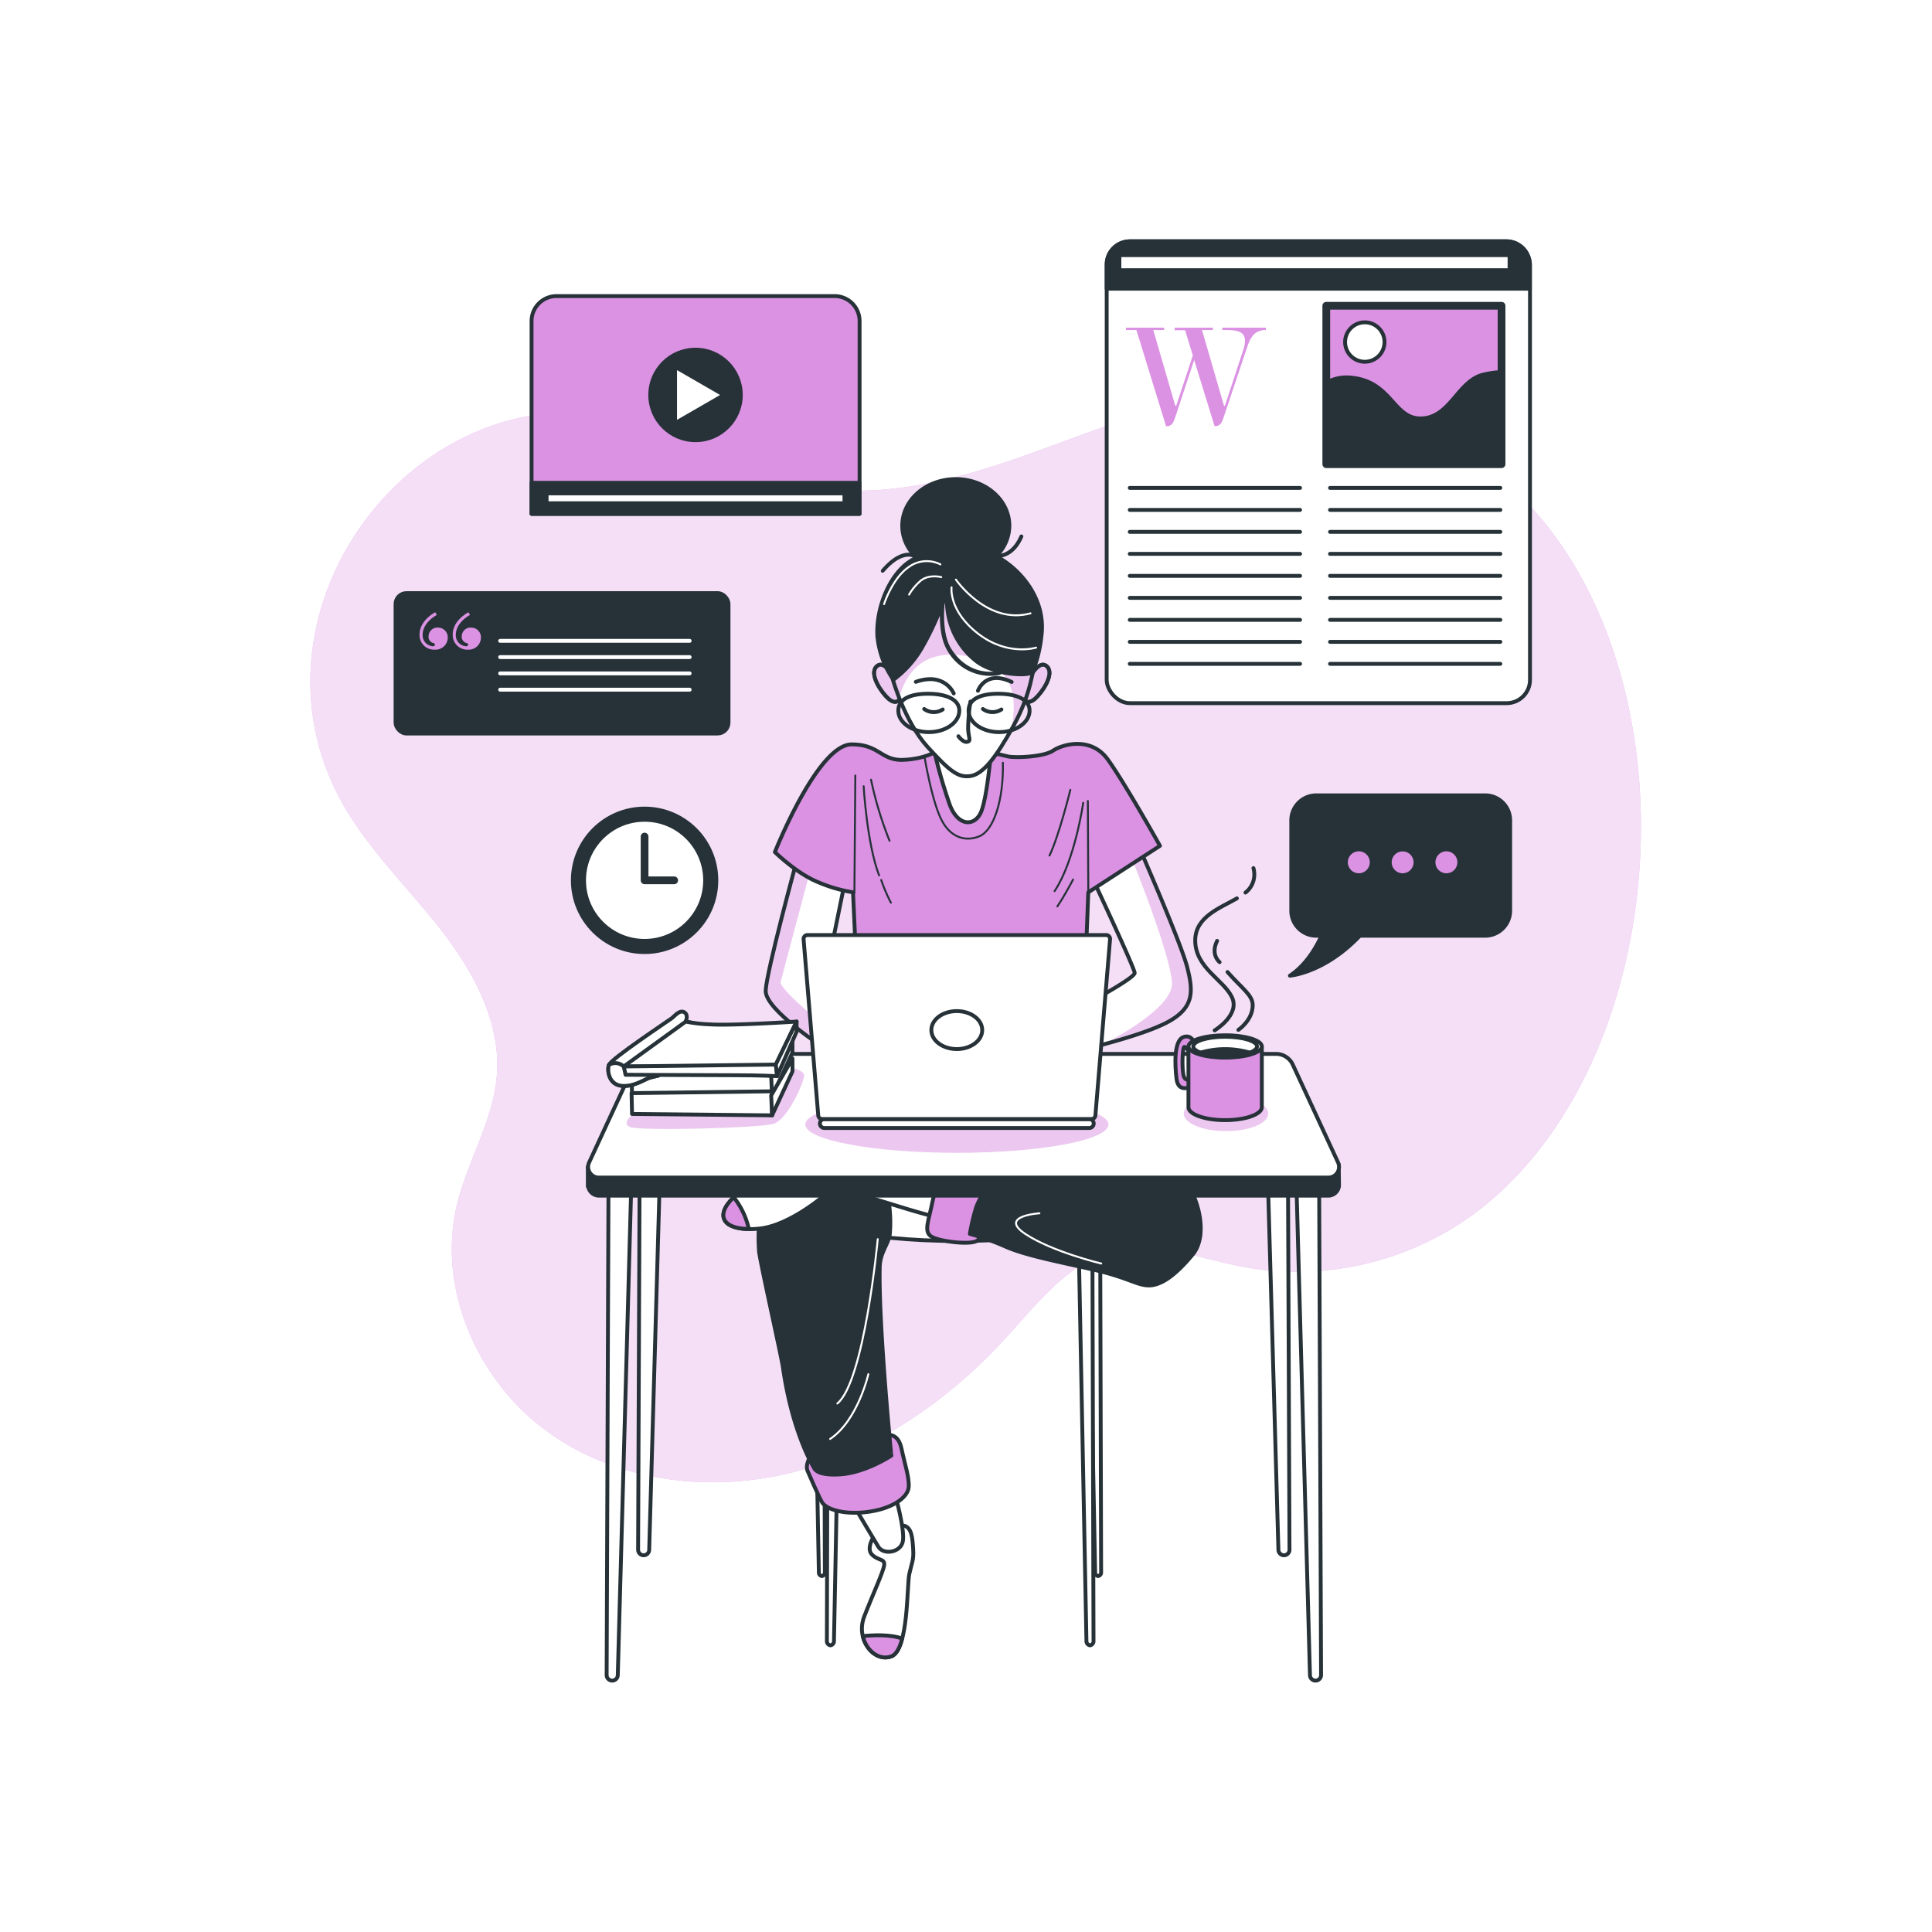 <svg class="animated" id="freepik_stories-blog-post" xmlns="http://www.w3.org/2000/svg" xmlns:xlink="http://www.w3.org/1999/xlink" viewBox="0 0 500 500" version="1.1" xmlns:svgjs="http://svgjs.com/svgjs"><style>svg#freepik_stories-blog-post:not(.animated) .animable {opacity: 0;}svg#freepik_stories-blog-post.animated #freepik--graphics-2--inject-1--inject-32 {animation: 1s 1 forwards ease-in slideDown,1.5s Infinite  linear floating;animation-delay: 0s,1s;}svg#freepik_stories-blog-post.animated #freepik--graphics-1--inject-1--inject-32 {animation: 1s 1 forwards ease-in slideLeft,1.5s Infinite  linear floating;animation-delay: 0s,1s;}            @keyframes slideDown {                0% {                    opacity: 0;                    transform: translateY(-30px);                }                100% {                    opacity: 1;                    transform: translateY(0);                }            }                    @keyframes floating {                0% {                    opacity: 1;                    transform: translateY(0px);                }                50% {                    transform: translateY(-10px);                }                100% {                    opacity: 1;                    transform: translateY(0px);                }            }                    @keyframes slideLeft {                0% {                    opacity: 0;                    transform: translateX(-30px);                }                100% {                    opacity: 1;                    transform: translateX(0);                }            }        .animator-hidden { display: none; }</style><g id="freepik--background-simple--inject-1--inject-32" class="animable" style="transform-origin: 252.497px 242.621px;"><path d="M424.57,219.77c1.53-41.42-13.35-83.34-46.15-103.29-16.19-9.85-35.12-15.62-54.06-14.77-20.32.91-39.45,9.18-58.61,16s-39.91,12.27-59.66,7.43c-14.29-3.5-26.86-12.15-41-16.09C109.38,93.54,60.87,156.75,88.13,207c6.69,12.32,17,22.2,25.67,33.23s15.94,24.35,14.77,38.32c-1,11.57-7.56,21.87-10.29,33.15-5.22,21.61,5.14,45.38,23.05,58.55S183.4,386.49,205,381.07s40.6-18.68,55.57-35.1c8-8.8,15.84-19.08,27.35-22.07,11.05-2.86,22.44,1.8,33.65,3.94a77.49,77.49,0,0,0,59.77-13.6C408.39,294.23,423.19,257.2,424.57,219.77Z" style="fill: #DB92E3; transform-origin: 252.497px 242.621px;" id="elu5fvpcu977m" class="animable"></path><g id="eljfs7uhc8a1o"><path d="M424.57,219.77c1.53-41.42-13.35-83.34-46.15-103.29-16.19-9.85-35.12-15.62-54.06-14.77-20.32.91-39.45,9.18-58.61,16s-39.91,12.27-59.66,7.43c-14.29-3.5-26.86-12.15-41-16.09C109.38,93.54,60.87,156.75,88.13,207c6.69,12.32,17,22.2,25.67,33.23s15.94,24.35,14.77,38.32c-1,11.57-7.56,21.87-10.29,33.15-5.22,21.61,5.14,45.38,23.05,58.55S183.4,386.49,205,381.07s40.6-18.68,55.57-35.1c8-8.8,15.84-19.08,27.35-22.07,11.05-2.86,22.44,1.8,33.65,3.94a77.49,77.49,0,0,0,59.77-13.6C408.39,294.23,423.19,257.2,424.57,219.77Z" style="fill: rgb(255, 255, 255); opacity: 0.7; transform-origin: 252.497px 242.621px;" class="animable" id="elq9ksp88213f"></path></g></g><g id="freepik--Shadow--inject-1--inject-32" class="animable animator-hidden" style="transform-origin: 246.39px 422.16px;"><ellipse cx="246.39" cy="422.16" rx="135.21" ry="27.04" style="fill: #DB92E3; transform-origin: 246.39px 422.16px;" id="elwyyay0s9ut" class="animable"></ellipse><g id="elwdcuc8sibw"><ellipse cx="246.39" cy="422.16" rx="135.21" ry="27.04" style="fill: rgb(255, 255, 255); opacity: 0.5; transform-origin: 246.39px 422.16px;" class="animable" id="eljqbmweh8hm"></ellipse></g></g><g id="freepik--graphics-2--inject-1--inject-32" class="animable" style="transform-origin: 341.185px 157.475px;"><rect x="286.41" y="62.45" width="109.55" height="119.53" rx="6.03" style="fill: rgb(255, 255, 255); stroke: rgb(38, 50, 56); stroke-linecap: round; stroke-linejoin: round; transform-origin: 341.185px 122.215px;" id="elvpg7obs04s" class="animable"></rect><path d="M292.44,62.45h97.48a6,6,0,0,1,6,6v6.26a0,0,0,0,1,0,0H286.41a0,0,0,0,1,0,0V68.48A6,6,0,0,1,292.44,62.45Z" style="fill: rgb(38, 50, 56); stroke: rgb(38, 50, 56); stroke-linecap: round; stroke-linejoin: round; transform-origin: 341.165px 68.58px;" id="el80hm551rrhu" class="animable"></path><line x1="292.38" y1="126.27" x2="336.46" y2="126.27" style="fill: none; stroke: rgb(38, 50, 56); stroke-linecap: round; stroke-linejoin: round; transform-origin: 314.42px 126.27px;" id="elsrm0ed7q1ra" class="animable"></line><line x1="292.38" y1="131.96" x2="336.46" y2="131.96" style="fill: none; stroke: rgb(38, 50, 56); stroke-linecap: round; stroke-linejoin: round; transform-origin: 314.42px 131.96px;" id="elr7gqr4eswdp" class="animable"></line><line x1="292.38" y1="137.65" x2="336.46" y2="137.65" style="fill: none; stroke: rgb(38, 50, 56); stroke-linecap: round; stroke-linejoin: round; transform-origin: 314.42px 137.65px;" id="elidcrtzmt44" class="animable"></line><line x1="292.38" y1="143.34" x2="336.46" y2="143.34" style="fill: none; stroke: rgb(38, 50, 56); stroke-linecap: round; stroke-linejoin: round; transform-origin: 314.42px 143.34px;" id="elv0zp29hdcyo" class="animable"></line><line x1="292.38" y1="149.03" x2="336.46" y2="149.03" style="fill: none; stroke: rgb(38, 50, 56); stroke-linecap: round; stroke-linejoin: round; transform-origin: 314.42px 149.03px;" id="elj5ol3h2vvc" class="animable"></line><line x1="292.38" y1="154.73" x2="336.46" y2="154.73" style="fill: none; stroke: rgb(38, 50, 56); stroke-linecap: round; stroke-linejoin: round; transform-origin: 314.42px 154.73px;" id="el8qtn2i7uuzk" class="animable"></line><line x1="292.38" y1="160.42" x2="336.46" y2="160.42" style="fill: none; stroke: rgb(38, 50, 56); stroke-linecap: round; stroke-linejoin: round; transform-origin: 314.42px 160.42px;" id="el3n7pxqv6f7i" class="animable"></line><line x1="292.38" y1="166.11" x2="336.46" y2="166.11" style="fill: none; stroke: rgb(38, 50, 56); stroke-linecap: round; stroke-linejoin: round; transform-origin: 314.42px 166.11px;" id="elkdrkpjrt3x" class="animable"></line><line x1="292.38" y1="171.8" x2="336.46" y2="171.8" style="fill: none; stroke: rgb(38, 50, 56); stroke-linecap: round; stroke-linejoin: round; transform-origin: 314.42px 171.8px;" id="eltd3anfl74oi" class="animable"></line><line x1="344.21" y1="126.27" x2="388.29" y2="126.27" style="fill: none; stroke: rgb(38, 50, 56); stroke-linecap: round; stroke-linejoin: round; transform-origin: 366.25px 126.27px;" id="elj36r8jy7wiq" class="animable"></line><line x1="344.21" y1="131.96" x2="388.29" y2="131.96" style="fill: none; stroke: rgb(38, 50, 56); stroke-linecap: round; stroke-linejoin: round; transform-origin: 366.25px 131.96px;" id="eljgb1fig7qw" class="animable"></line><line x1="344.21" y1="137.65" x2="388.29" y2="137.65" style="fill: none; stroke: rgb(38, 50, 56); stroke-linecap: round; stroke-linejoin: round; transform-origin: 366.25px 137.65px;" id="el58fsvmgwwty" class="animable"></line><line x1="344.21" y1="143.34" x2="388.29" y2="143.34" style="fill: none; stroke: rgb(38, 50, 56); stroke-linecap: round; stroke-linejoin: round; transform-origin: 366.25px 143.34px;" id="elpzgn7kmk71" class="animable"></line><line x1="344.21" y1="149.03" x2="388.29" y2="149.03" style="fill: none; stroke: rgb(38, 50, 56); stroke-linecap: round; stroke-linejoin: round; transform-origin: 366.25px 149.03px;" id="elcqnjl01j8r4" class="animable"></line><line x1="344.21" y1="154.73" x2="388.29" y2="154.73" style="fill: none; stroke: rgb(38, 50, 56); stroke-linecap: round; stroke-linejoin: round; transform-origin: 366.25px 154.73px;" id="elaqavlrx3m45" class="animable"></line><line x1="344.21" y1="160.42" x2="388.29" y2="160.42" style="fill: none; stroke: rgb(38, 50, 56); stroke-linecap: round; stroke-linejoin: round; transform-origin: 366.25px 160.42px;" id="el6kryjovb72i" class="animable"></line><line x1="344.21" y1="166.11" x2="388.29" y2="166.11" style="fill: none; stroke: rgb(38, 50, 56); stroke-linecap: round; stroke-linejoin: round; transform-origin: 366.25px 166.11px;" id="elv35s23q24g" class="animable"></line><line x1="344.21" y1="171.8" x2="388.29" y2="171.8" style="fill: none; stroke: rgb(38, 50, 56); stroke-linecap: round; stroke-linejoin: round; transform-origin: 366.25px 171.8px;" id="el6lmzqhtxcz" class="animable"></line><path d="M321.86,90.24a7.08,7.08,0,0,0,.34-2.09c0-2.59-2.63-2.74-5.21-2.74h-.65V84.8H327.6v.61c-2.93,0-4,1.87-4.91,4.64l-6,17.91c-.45,1.33-.83,2.32-2.24,2.32h-.12l-5.28-17.11L304.14,108c-.46,1.33-.84,2.32-2.25,2.32h-.11L294.1,85.41h-2.7V84.8h9.88v.61h-2.81l5.7,19.62h.23L308.7,92l-2-6.54H304V84.8h9.89v.61h-2.81l5.7,19.62H317Z" style="fill: #DB92E3; transform-origin: 309.5px 97.56px;" id="eloq2xes69aop" class="animable"></path><rect x="343.24" y="79.13" width="45.36" height="41" style="fill: #DB92E3; stroke: rgb(38, 50, 56); stroke-linecap: round; stroke-linejoin: round; stroke-width: 2px; transform-origin: 365.92px 99.63px;" id="elv2q9uiyvqt" class="animable"></rect><path d="M388.6,96.27a28,28,0,0,0-4.52.63c-6.89,1.5-8.69,11.39-16.48,11.39-6.9,0-7.49-9.29-17.38-10.49a10.92,10.92,0,0,0-7,1.24v21.09H388.6Z" style="fill: rgb(38, 50, 56); stroke: rgb(38, 50, 56); stroke-linecap: round; stroke-linejoin: round; transform-origin: 365.91px 108.2px;" id="elc6wds4iqqwd" class="animable"></path><path d="M358.31,88.51a5.1,5.1,0,1,1-5.09-5.09A5.09,5.09,0,0,1,358.31,88.51Z" style="fill: rgb(255, 255, 255); stroke: rgb(38, 50, 56); stroke-linecap: round; stroke-linejoin: round; transform-origin: 353.21px 88.52px;" id="elo9shvjngibk" class="animable"></path><rect x="289.7" y="66.04" width="100.97" height="3.89" style="fill: rgb(255, 255, 255); stroke: rgb(38, 50, 56); stroke-linecap: round; stroke-linejoin: round; transform-origin: 340.185px 67.985px;" id="el5kklyem6rzj" class="animable"></rect><path d="M384.37,205.83H340.66a6.48,6.48,0,0,0-6.48,6.48v23.38a6.48,6.48,0,0,0,6.48,6.48H342c-1.36,3-4,7.6-8.17,10.33,0,0,8.87-.62,18.11-10.33h32.41a6.48,6.48,0,0,0,6.48-6.48V212.31A6.48,6.48,0,0,0,384.37,205.83Z" style="fill: rgb(38, 50, 56); stroke: rgb(38, 50, 56); stroke-linecap: round; stroke-linejoin: round; transform-origin: 362.33px 229.165px;" id="elcn9gfnz5ur" class="animable"></path><path d="M355,223.17a3.34,3.34,0,1,0-3.33,3.33A3.34,3.34,0,0,0,355,223.17Z" style="fill: #DB92E3; stroke: rgb(38, 50, 56); stroke-linecap: round; stroke-linejoin: round; transform-origin: 351.66px 223.16px;" id="elpxpkdvjj7t" class="animable"></path><path d="M366.33,223.17A3.33,3.33,0,1,0,363,226.5,3.34,3.34,0,0,0,366.33,223.17Z" style="fill: #DB92E3; stroke: rgb(38, 50, 56); stroke-linecap: round; stroke-linejoin: round; transform-origin: 363px 223.17px;" id="elu9in0s8oxte" class="animable"></path><path d="M377.67,223.17a3.34,3.34,0,1,0-3.34,3.33A3.35,3.35,0,0,0,377.67,223.17Z" style="fill: #DB92E3; stroke: rgb(38, 50, 56); stroke-linecap: round; stroke-linejoin: round; transform-origin: 374.33px 223.16px;" id="elcdtd3rmoil7" class="animable"></path></g><g id="freepik--graphics-1--inject-1--inject-32" class="animable" style="transform-origin: 162.415px 163.287px;"><path d="M144,76.63H216a6.46,6.46,0,0,1,6.46,6.46V133a0,0,0,0,1,0,0H137.57a0,0,0,0,1,0,0V83.09A6.46,6.46,0,0,1,144,76.63Z" style="fill: #DB92E3; stroke: rgb(38, 50, 56); stroke-linecap: round; stroke-linejoin: round; transform-origin: 180.015px 104.815px;" id="elcnz6ojd94en" class="animable"></path><rect x="137.57" y="124.95" width="84.85" height="8.02" style="fill: rgb(38, 50, 56); stroke: rgb(38, 50, 56); stroke-linecap: round; stroke-linejoin: round; transform-origin: 179.995px 128.96px;" id="elr8oqg8i6oa" class="animable"></rect><rect x="141.46" y="127.69" width="77.08" height="2.54" style="fill: rgb(255, 255, 255); stroke: rgb(38, 50, 56); stroke-linecap: round; stroke-linejoin: round; transform-origin: 180px 128.96px;" id="ellhlmsp1mvml" class="animable"></rect><circle cx="180" cy="102.21" r="11.72" style="fill: rgb(38, 50, 56); stroke: rgb(38, 50, 56); stroke-linecap: round; stroke-linejoin: round; transform-origin: 180px 102.21px;" id="elx4z95g9c94g" class="animable"></circle><polygon points="174.71 94.92 187.36 102.22 174.71 109.52 174.71 94.92" style="fill: rgb(255, 255, 255); stroke: rgb(38, 50, 56); stroke-linecap: round; stroke-linejoin: round; transform-origin: 181.035px 102.22px;" id="el60yo0e9rp6d" class="animable"></polygon><rect x="102.37" y="153.5" width="86.17" height="36.33" rx="2.82" style="fill: rgb(38, 50, 56); stroke: rgb(38, 50, 56); stroke-linecap: round; stroke-linejoin: round; transform-origin: 145.455px 171.665px;" id="ely2zxs0j5gu" class="animable"></rect><path d="M112.63,158.45l.42.7c-1.9,1.06-3.67,2.92-3.67,5.1a2.82,2.82,0,0,0,2.69,3c.28,0,.47-.14.47-.42s-.14-.37-.42-.42a1.65,1.65,0,0,1-1.21-1.76,2.29,2.29,0,0,1,2.46-2.23,2.52,2.52,0,0,1,2.51,2.6,3.15,3.15,0,0,1-3.3,3.11,3.76,3.76,0,0,1-4-3.9C108.55,161.7,110.5,159.66,112.63,158.45Zm8.59,0,.42.7c-1.91,1.06-3.67,2.92-3.67,5.1a2.81,2.81,0,0,0,2.69,3c.28,0,.47-.14.47-.42s-.14-.37-.42-.42a1.65,1.65,0,0,1-1.21-1.76,2.28,2.28,0,0,1,2.46-2.23,2.52,2.52,0,0,1,2.51,2.6,3.16,3.16,0,0,1-3.3,3.11,3.77,3.77,0,0,1-4-3.9C117.13,161.7,119.08,159.66,121.22,158.45Z" style="fill: #DB92E3; transform-origin: 116.524px 163.294px;" id="elwn0nlfpzo0f" class="animable"></path><line x1="129.44" y1="165.85" x2="178.48" y2="165.85" style="fill: none; stroke: rgb(255, 255, 255); stroke-linecap: round; stroke-linejoin: round; transform-origin: 153.96px 165.85px;" id="eltpyv5rxqc1l" class="animable"></line><line x1="129.44" y1="170.06" x2="178.48" y2="170.06" style="fill: none; stroke: rgb(255, 255, 255); stroke-linecap: round; stroke-linejoin: round; transform-origin: 153.96px 170.06px;" id="el60zie0382ma" class="animable"></line><line x1="129.44" y1="174.27" x2="178.48" y2="174.27" style="fill: none; stroke: rgb(255, 255, 255); stroke-linecap: round; stroke-linejoin: round; transform-origin: 153.96px 174.27px;" id="elz990p9uyq3j" class="animable"></line><line x1="129.44" y1="178.49" x2="178.48" y2="178.49" style="fill: none; stroke: rgb(255, 255, 255); stroke-linecap: round; stroke-linejoin: round; transform-origin: 153.96px 178.49px;" id="elzzkx0w0lson" class="animable"></line><g id="elwok5e9b1g2"><circle cx="166.82" cy="227.83" r="18.57" style="fill: rgb(38, 50, 56); stroke: rgb(38, 50, 56); stroke-linecap: round; stroke-linejoin: round; transform-origin: 166.82px 227.83px; transform: rotate(-9.27deg);" class="animable" id="eludyx9ulkhb"></circle></g><g id="el57uktoc88f"><circle cx="166.82" cy="227.83" r="15.67" style="fill: rgb(255, 255, 255); stroke: rgb(38, 50, 56); stroke-linecap: round; stroke-linejoin: round; transform-origin: 166.82px 227.83px; transform: rotate(-48.71deg);" class="animable" id="el7onxaae9pie"></circle></g><polyline points="166.82 216.5 166.82 227.83 174.48 227.83" style="fill: none; stroke: rgb(38, 50, 56); stroke-linecap: round; stroke-linejoin: round; stroke-width: 2px; transform-origin: 170.65px 222.165px;" id="eld6r2vdwsy6" class="animable"></polyline></g><g id="freepik--Character--inject-1--inject-32" class="animable" style="transform-origin: 249.335px 279.215px;"><path d="M283,227.87s10.65,22.73,10.65,23.93-9.45,6.34-11.25,7.42a43.72,43.72,0,0,1-4.31,2.15l1.08,10.53s16.27-3.71,23.09-7.42,6.58-7.9,5-14.12-12.09-30.26-12.09-30.26Z" style="fill: rgb(255, 255, 255); transform-origin: 293.136px 246px;" id="elsde1qekozb" class="animable"></path><g style="clip-path: url(&quot;#freepik--clip-path--inject-1--inject-32&quot;); transform-origin: 296.916px 245.165px;" id="el5odjw1glqja" class="animable"><g id="elxxa1la6vswk"><path d="M302.23,264.48c6.82-3.71,6.58-7.9,5-14.12s-12.09-30.26-12.09-30.26l-1.7,1.08-.54,1s9.81,24.08,10.4,32.1c.4,5.39-10.45,12.11-17.62,15.95C291,268.82,298.24,266.65,302.23,264.48Z" style="fill: #DB92E3; opacity: 0.5; mix-blend-mode: multiply; transform-origin: 296.916px 245.165px;" class="animable" id="elppi9wr63kdl"></path></g></g><path d="M283,227.87s10.65,22.73,10.65,23.93-9.45,6.34-11.25,7.42a43.72,43.72,0,0,1-4.31,2.15l1.08,10.53s16.27-3.71,23.09-7.42,6.58-7.9,5-14.12-12.09-30.26-12.09-30.26Z" style="fill: none; stroke: rgb(38, 50, 56); stroke-linecap: round; stroke-linejoin: round; transform-origin: 293.136px 246px;" id="el1sn9v1uh47u" class="animable"></path><path d="M206.16,222.85s-7.77,28.47-8,33.5,15.43,14.95,16,15.55-.89-17.3-.89-17.3l5.31-26Z" style="fill: rgb(255, 255, 255); transform-origin: 208.369px 247.382px;" id="el7hq17vm84xo" class="animable"></path><g style="clip-path: url(&quot;#freepik--clip-path-2--inject-1--inject-32&quot;); transform-origin: 206.227px 247.382px;" id="elm9fj07t9rd" class="animable"><g id="el86yoo4blbqy"><path d="M209.72,225.18l-.17-.77-3.39-1.56s-7.77,28.47-8,33.5,15.43,14.95,16,15.55c.23.24.14-2.44-.05-5.75-4.66-3.95-11.35-9.51-12.13-11.85" style="fill: #DB92E3; opacity: 0.5; mix-blend-mode: multiply; transform-origin: 206.227px 247.382px;" class="animable" id="ellr77namjz1"></path></g></g><path d="M206.16,222.85s-7.77,28.47-8,33.5,15.43,14.95,16,15.55-.89-17.3-.89-17.3l5.31-26Z" style="fill: none; stroke: rgb(38, 50, 56); stroke-linecap: round; stroke-linejoin: round; transform-origin: 208.369px 247.382px;" id="el6touuk03s4w" class="animable"></path><path d="M242.65,194.25s-3,2.16-8.85,2.4-6.13-4-13.4-4c-8.81,0-19.86,27.87-19.86,27.87s5.5,5.39,10.89,7.66a38.62,38.62,0,0,0,9.33,2.75l.84,18.31h59.34l.71-18.31L300.2,218.9s-9.1-16.27-13.52-22.37-11.85-3.83-14.12-2.28-9,1.92-11.48,1.56a99.14,99.14,0,0,1-9.58-2.63S247.68,190,242.65,194.25Z" style="fill: #DB92E3; stroke: rgb(38, 50, 56); stroke-linecap: round; stroke-linejoin: round; transform-origin: 250.37px 220.639px;" id="elobzqzths6e" class="animable"></path><line x1="221.36" y1="200.71" x2="221.12" y2="231.1" style="fill: none; stroke: rgb(38, 50, 56); stroke-linecap: round; stroke-linejoin: round; stroke-width: 0.5px; transform-origin: 221.24px 215.905px;" id="eltcov1zbqrl" class="animable"></line><path d="M223.51,203.47s.84,14.83,4,23.09" style="fill: none; stroke: rgb(38, 50, 56); stroke-linecap: round; stroke-linejoin: round; stroke-width: 0.5px; transform-origin: 225.51px 215.015px;" id="elygo5mpi46o9" class="animable"></path><path d="M228.06,227.75a40.79,40.79,0,0,0,2.51,5.86" style="fill: none; stroke: rgb(38, 50, 56); stroke-linecap: round; stroke-linejoin: round; stroke-width: 0.5px; transform-origin: 229.315px 230.68px;" id="elv6ein4rxy9" class="animable"></path><path d="M225.42,201.79a94.91,94.91,0,0,0,4.79,15.79" style="fill: none; stroke: rgb(38, 50, 56); stroke-linecap: round; stroke-linejoin: round; stroke-width: 0.5px; transform-origin: 227.815px 209.685px;" id="elor3uvj54yr8" class="animable"></path><path d="M277,204.42s-2.87,11.73-5.39,17" style="fill: none; stroke: rgb(38, 50, 56); stroke-linecap: round; stroke-linejoin: round; stroke-width: 0.5px; transform-origin: 274.305px 212.92px;" id="elycwjjd2yh9k" class="animable"></path><line x1="281.65" y1="230.98" x2="281.53" y2="207.29" style="fill: none; stroke: rgb(38, 50, 56); stroke-linecap: round; stroke-linejoin: round; stroke-width: 0.5px; transform-origin: 281.59px 219.135px;" id="elpxfeexrux2k" class="animable"></line><path d="M280.34,207.77s-2.16,15-7.42,22.85" style="fill: none; stroke: rgb(38, 50, 56); stroke-linecap: round; stroke-linejoin: round; stroke-width: 0.5px; transform-origin: 276.63px 219.195px;" id="eldnpsla6thl4" class="animable"></path><path d="M277.71,227.63s-2.4,4.55-4.07,6.94" style="fill: none; stroke: rgb(38, 50, 56); stroke-linecap: round; stroke-linejoin: round; stroke-width: 0.5px; transform-origin: 275.675px 231.1px;" id="elkw8r8i04xgk" class="animable"></path><path d="M239.3,196.05s1.68,10.29,4.07,15.55,6.58,6.34,10.17,4.79,6.22-9.22,6-19" style="fill: none; stroke: rgb(38, 50, 56); stroke-linecap: round; stroke-linejoin: round; stroke-width: 0.5px; transform-origin: 249.426px 206.545px;" id="el9xk7zxgpj7j" class="animable"></path><path d="M230.81,174.51s-2.28-3.94-4.07-1.91,1.44,6.7,3.23,8.25,3.11.6,3-1.07S230.81,174.51,230.81,174.51Z" style="fill: #DB92E3; stroke: rgb(38, 50, 56); stroke-linecap: round; stroke-linejoin: round; transform-origin: 229.596px 176.827px;" id="elgug3e269l28" class="animable"></path><g id="elolrj9sz7wd"><path d="M230.81,174.51s-2.28-3.94-4.07-1.91,1.44,6.7,3.23,8.25,3.11.6,3-1.07S230.81,174.51,230.81,174.51Z" style="fill: rgb(255, 255, 255); opacity: 0.5; transform-origin: 229.596px 176.827px;" class="animable" id="elsurp6ajlnr"></path></g><path d="M230.81,174.51s-2.28-3.94-4.07-1.91,1.44,6.7,3.23,8.25,3.11.6,3-1.07S230.81,174.51,230.81,174.51Z" style="fill: none; stroke: rgb(38, 50, 56); stroke-linecap: round; stroke-linejoin: round; transform-origin: 229.596px 176.827px;" id="elueo8wzelcvr" class="animable"></path><path d="M267,174.51s2.27-3.94,4.07-1.91-1.44,6.7-3.23,8.25-3.12.6-3-1.07S267,174.51,267,174.51Z" style="fill: #DB92E3; stroke: rgb(38, 50, 56); stroke-linecap: round; stroke-linejoin: round; transform-origin: 268.215px 176.827px;" id="elunexmo3036m" class="animable"></path><g id="elf16fqn8ka99"><path d="M267,174.51s2.27-3.94,4.07-1.91-1.44,6.7-3.23,8.25-3.12.6-3-1.07S267,174.51,267,174.51Z" style="fill: rgb(255, 255, 255); opacity: 0.5; transform-origin: 268.215px 176.827px;" class="animable" id="el6j41rkjy2zx"></path></g><path d="M267,174.51s2.27-3.94,4.07-1.91-1.44,6.7-3.23,8.25-3.12.6-3-1.07S267,174.51,267,174.51Z" style="fill: none; stroke: rgb(38, 50, 56); stroke-linecap: round; stroke-linejoin: round; transform-origin: 268.215px 176.827px;" id="eli2wzawginq" class="animable"></path><path d="M241.57,193.42a128.86,128.86,0,0,0,4.31,15.07c2.16,5.38,6.22,5.38,7.9,1.91S256.53,194,256.53,194,245.28,195.57,241.57,193.42Z" style="fill: rgb(255, 255, 255); stroke: rgb(38, 50, 56); stroke-linecap: round; stroke-linejoin: round; transform-origin: 249.05px 203.111px;" id="elotosln848og" class="animable"></path><path d="M231.05,175.83s3.11,11,9,17.47,8,8,11.13,7.53,6.46-4.54,11.12-13,5-14.95,5.39-15.55-1-12.56-7.66-17.71-14.12-7.41-20.58-1.79S228.89,167.57,231.05,175.83Z" style="fill: rgb(255, 255, 255); transform-origin: 249.11px 175.203px;" id="el05lk0st2ou5u" class="animable"></path><g style="clip-path: url(&quot;#freepik--clip-path-3--inject-1--inject-32&quot;); transform-origin: 249.094px 169.155px;" id="elmzwddlry1ri" class="animable"><g id="ellr5t7o8pysl"><path d="M260,154.53c-6.7-5.14-14.12-7.41-20.58-1.79s-10.53,14.83-8.37,23.09c0,0,.59,2.12,1.76,5a3.78,3.78,0,0,1,.15-1.09c1.43-4.53,5.65-13.3,19.85-9.28,11.28,3.18,9.9,13.1,8.85,18.39l.61-1.1c4.67-8.49,5-14.95,5.39-15.55S266.7,159.68,260,154.53Z" style="fill: #DB92E3; opacity: 0.5; mix-blend-mode: multiply; transform-origin: 249.094px 169.155px;" class="animable" id="elh8bqo2c42fb"></path></g></g><path d="M231.05,175.83s3.11,11,9,17.47,8,8,11.13,7.53,6.46-4.54,11.12-13,5-14.95,5.39-15.55-1-12.56-7.66-17.71-14.12-7.41-20.58-1.79S228.89,167.57,231.05,175.83Z" style="fill: none; stroke: rgb(38, 50, 56); stroke-linecap: round; stroke-linejoin: round; transform-origin: 249.11px 175.203px;" id="elcrhrxlfeqf" class="animable"></path><path d="M251.15,181.57a48.77,48.77,0,0,0-.6,7.06c.12,2.39.84,3.11-.24,3.35s-2.27-1.44-2.27-1.44" style="fill: none; stroke: rgb(38, 50, 56); stroke-linecap: round; stroke-linejoin: round; transform-origin: 249.595px 186.787px;" id="el6hvlngzb10r" class="animable"></path><path d="M239.18,183.49a4.24,4.24,0,0,0,4.79.12" style="fill: none; stroke: rgb(38, 50, 56); stroke-linecap: round; stroke-linejoin: round; transform-origin: 241.575px 183.891px;" id="el5dzd7pjw9pc" class="animable"></path><path d="M254.38,183.49a4.23,4.23,0,0,0,4.78.12" style="fill: none; stroke: rgb(38, 50, 56); stroke-linecap: round; stroke-linejoin: round; transform-origin: 256.77px 183.891px;" id="elbot6zdoixn9" class="animable"></path><path d="M246.82,179.46s-2.28-5.63-9.81-3" style="fill: none; stroke: rgb(38, 50, 56); stroke-linecap: round; stroke-linejoin: round; transform-origin: 241.915px 177.61px;" id="elbrmy9uclyk" class="animable"></path><path d="M253.09,178.77s1.91-5.51,8.73-2.28" style="fill: none; stroke: rgb(38, 50, 56); stroke-linecap: round; stroke-linejoin: round; transform-origin: 257.455px 177.122px;" id="elcdbjltgzoh" class="animable"></path><path d="M248.27,183.9c0,3.08-3.53,5.57-7.89,5.57s-7.9-2.49-7.9-5.57,3.3-4.36,7.66-4.36S248.27,180.83,248.27,183.9Z" style="fill: none; stroke: rgb(38, 50, 56); stroke-linecap: round; stroke-linejoin: round; transform-origin: 240.375px 184.505px;" id="elncf1sfj74gs" class="animable"></path><path d="M266.46,183.9c0,3.08-3.54,5.57-7.9,5.57s-7.89-2.49-7.89-5.57,3.29-4.36,7.65-4.36S266.46,180.83,266.46,183.9Z" style="fill: none; stroke: rgb(38, 50, 56); stroke-linecap: round; stroke-linejoin: round; transform-origin: 258.565px 184.505px;" id="el9wnfvc4sus" class="animable"></path><path d="M165.63,279.83l-.49,121.23a1.44,1.44,0,0,0,1.44,1.44h0a1.43,1.43,0,0,0,1.43-1.39L171.47,280Z" style="fill: rgb(255, 255, 255); stroke: rgb(38, 50, 56); stroke-linecap: round; stroke-linejoin: round; transform-origin: 168.305px 341.165px;" id="elrfhxa4rkkfn" class="animable"></path><path d="M157.47,308.17,157,433.5a1.43,1.43,0,0,0,1.44,1.44h0a1.44,1.44,0,0,0,1.44-1.38l3.45-125.23Z" style="fill: rgb(255, 255, 255); stroke: rgb(38, 50, 56); stroke-linecap: round; stroke-linejoin: round; transform-origin: 160.165px 371.555px;" id="elkpo8l7l0y1j" class="animable"></path><path d="M333.23,279.83l.49,121.23a1.43,1.43,0,0,1-1.43,1.44h0a1.44,1.44,0,0,1-1.44-1.39L327.4,280Z" style="fill: rgb(255, 255, 255); stroke: rgb(38, 50, 56); stroke-linecap: round; stroke-linejoin: round; transform-origin: 330.56px 341.165px;" id="el4ll0q631ecb" class="animable"></path><path d="M341.4,308.17l.49,125.33a1.43,1.43,0,0,1-1.44,1.44h0a1.43,1.43,0,0,1-1.43-1.38l-3.46-125.23Z" style="fill: rgb(255, 255, 255); stroke: rgb(38, 50, 56); stroke-linecap: round; stroke-linejoin: round; transform-origin: 338.725px 371.555px;" id="elbsnqif6cg3g" class="animable"></path><path d="M214.29,313.38,214,424.62a1.08,1.08,0,0,0,.91,1.19h0a1.07,1.07,0,0,0,.92-1.14L218,313.51Z" style="fill: rgb(255, 255, 255); stroke: rgb(38, 50, 56); stroke-linecap: round; stroke-linejoin: round; transform-origin: 215.997px 369.595px;" id="elsyjbgcvi4kf" class="animable"></path><path d="M284.7,309.8l.27,97.08a.92.92,0,0,1-.78,1h0a.91.91,0,0,1-.77-1l-1.85-97Z" style="fill: rgb(255, 255, 255); stroke: rgb(38, 50, 56); stroke-linecap: round; stroke-linejoin: round; transform-origin: 283.272px 358.84px;" id="el4jga6w1v8sl" class="animable"></path><path d="M213.2,309.8l.27,97.08a.92.92,0,0,1-.78,1h0a.91.91,0,0,1-.77-1l-1.85-97Z" style="fill: rgb(255, 255, 255); stroke: rgb(38, 50, 56); stroke-linecap: round; stroke-linejoin: round; transform-origin: 211.772px 358.84px;" id="el3lzymu3xf09" class="animable"></path><path d="M282.69,313.38,283,424.62a1.08,1.08,0,0,1-.91,1.19h0a1.08,1.08,0,0,1-.92-1.14L279,313.51Z" style="fill: rgb(255, 255, 255); stroke: rgb(38, 50, 56); stroke-linecap: round; stroke-linejoin: round; transform-origin: 281.003px 369.595px;" id="el4syj8omvshv" class="animable"></path><ellipse cx="248" cy="311" rx="44.5" ry="10.17" style="fill: rgb(255, 255, 255); stroke: rgb(38, 50, 56); stroke-linecap: round; stroke-linejoin: round; transform-origin: 248px 311px;" id="el4vxxee5bbf" class="animable"></ellipse><path d="M226.33,397.33s-2.33,3.34-.66,5,3.33,1,3.16,2.67-2.83,7.33-5.16,13.33,2.5,12,7,10.34,4-18.34,4.66-21.34,1.17-3.5,1-6.33-.33-5.83-2.5-6.17S227.33,396.17,226.33,397.33Z" style="fill: rgb(255, 255, 255); stroke: rgb(38, 50, 56); stroke-linecap: round; stroke-linejoin: round; transform-origin: 229.714px 411.868px;" id="elaapcxd72apv" class="animable"></path><path d="M233.48,424.07c-3-1.14-7.6-.91-10.19-.65.87,3.77,4.2,6.42,7.38,5.25C232,428.18,232.87,426.4,233.48,424.07Z" style="fill: #DB92E3; stroke: rgb(38, 50, 56); stroke-linecap: round; stroke-linejoin: round; transform-origin: 228.385px 426.078px;" id="eld3y6pdleq4e" class="animable"></path><path d="M221.17,390s4.83,8.17,6.16,10.33,5.84,1.5,6.34-1.5-1.84-11.33-1.84-11.33l-10,2.5Z" style="fill: rgb(255, 255, 255); stroke: rgb(38, 50, 56); stroke-linecap: round; stroke-linejoin: round; transform-origin: 227.455px 394.55px;" id="elo9u8265yzp" class="animable"></path><path d="M209.67,377s-1.34,2.17-.67,3.67,2.5,5.83,3.67,8,6.5,3.5,12.66,2.5,9.67-3.84,9.84-6.34-1-5.83-1.84-9.83-3-3.83-6-3.83S212.17,374.67,209.67,377Z" style="fill: #DB92E3; stroke: rgb(38, 50, 56); stroke-linecap: round; stroke-linejoin: round; transform-origin: 222px 381.339px;" id="el9yvlq3t7en" class="animable"></path><path d="M227.67,328c.09-4.1,2.46-6.12,2.64-8.93A35.34,35.34,0,0,0,229.4,308l-4.56-6.23c-13.12.17-22.52.39-22.67.44-.5.16-.84,3-1.17,5.33,0,0-5.57.71-4.57,16.21.14,2.16,5.76,27.15,6.17,30,2.5,17.41,8.07,26.13,8.07,26.13s.5,2.17,7,1.67,13-4.83,13-4.83S227.33,342.83,227.67,328Z" style="fill: rgb(38, 50, 56); stroke: rgb(38, 50, 56); stroke-linecap: round; stroke-linejoin: round; transform-origin: 213.49px 341.697px;" id="elyao5knexsss" class="animable"></path><path d="M200.1,305s-6.89,1-11.11,5.82-.64,8,7.56,7.14,17.66-9.25,18.06-9.7S206.06,302.11,200.1,305Z" style="fill: rgb(255, 255, 255); stroke: rgb(38, 50, 56); stroke-linecap: round; stroke-linejoin: round; transform-origin: 200.916px 311.143px;" id="el8sy1zxf8cch" class="animable"></path><path d="M212.33,308a65.07,65.07,0,0,1,13,2c5.67,1.67,15.67,5,18,5s1.67-8.67,1.67-10.33S215,302,211.33,302,212.33,308,212.33,308Z" style="fill: rgb(255, 255, 255); stroke: rgb(38, 50, 56); stroke-linecap: round; stroke-linejoin: round; transform-origin: 227.505px 308.5px;" id="elmrjc84gj0t" class="animable"></path><path d="M245,304.67s-2.67,1.33-3.67,6.33-2.33,7.67-.33,9,10.67,2.33,12,1,5-8,5.67-12.33S245,304.67,245,304.67Z" style="fill: #DB92E3; stroke: rgb(38, 50, 56); stroke-linecap: round; stroke-linejoin: round; transform-origin: 249.327px 313.146px;" id="elcg22p0ga35" class="animable"></path><path d="M256.33,306.33a20.89,20.89,0,0,0-3.66,6,55.76,55.76,0,0,0-1.67,7,65.06,65.06,0,0,1,9.33,3.34c5.34,2.33,14.34,4,23,6s11,4,14,4,6.67-2.34,11.34-8,.66-17.67-4-21.34-29.67-6.66-33-5.66S256.33,306.33,256.33,306.33Z" style="fill: rgb(38, 50, 56); stroke: rgb(38, 50, 56); stroke-linecap: round; stroke-linejoin: round; transform-origin: 280.875px 315.072px;" id="el8spni54sk2j" class="animable"></path><path d="M193.79,318.05a20.09,20.09,0,0,0-3.9-8.19c-.31.29-.61.59-.9.92C185.28,315,187.6,318,193.79,318.05Z" style="fill: #DB92E3; stroke: rgb(38, 50, 56); stroke-linecap: round; stroke-linejoin: round; transform-origin: 190.5px 313.955px;" id="elzybzhea1kl8" class="animable"></path><path d="M227.16,320.69s-3.44,36.81-10.46,42.54" style="fill: none; stroke: rgb(255, 255, 255); stroke-linecap: round; stroke-linejoin: round; stroke-width: 0.5px; transform-origin: 221.93px 341.96px;" id="elzppqevr0ier" class="animable"></path><path d="M224.73,355.63s-2.73,12-9.89,16.77" style="fill: none; stroke: rgb(255, 255, 255); stroke-linecap: round; stroke-linejoin: round; stroke-width: 0.5px; transform-origin: 219.785px 364.015px;" id="el38c9vi0gpqb" class="animable"></path><path d="M269,314s-10.67.67-3.67,5.33S285,327,285,327" style="fill: none; stroke: rgb(255, 255, 255); stroke-linecap: round; stroke-linejoin: round; stroke-width: 0.5px; transform-origin: 273.975px 320.5px;" id="elk4slxivxww" class="animable"></path><path d="M346.46,301.39l-3.6-3.24-8.32-18a4.79,4.79,0,0,0-4.36-2.71H168.58a4.79,4.79,0,0,0-4.37,2.71l-10.37,22.42-1.71-.63v5.13l.08-.06a2.85,2.85,0,0,0,2.87,2.43H343.67a2.81,2.81,0,0,0,2.87-2.65Z" style="fill: rgb(38, 50, 56); stroke: rgb(38, 50, 56); stroke-linecap: round; stroke-linejoin: round; transform-origin: 249.335px 293.44px;" id="elxcybyjet98" class="animable"></path><path d="M343.67,304.75H155.08a2.76,2.76,0,0,1-2.64-3.86l11.77-25.43a4.77,4.77,0,0,1,4.37-2.71h161.6a4.77,4.77,0,0,1,4.36,2.71l11.77,25.43A2.76,2.76,0,0,1,343.67,304.75Z" style="fill: rgb(255, 255, 255); stroke: rgb(38, 50, 56); stroke-linecap: round; stroke-linejoin: round; transform-origin: 249.375px 288.751px;" id="el8uqzzy1u0ve" class="animable"></path><g id="elxzmkmxyt4p"><path d="M164.63,287.67s-4.27,2.93-1.6,4,33.36.27,37.1-.8,8-10.94,8-12.54-5.38-2.75-7.36-2.84-28.14,1.5-28.14,1.5Z" style="fill: #DB92E3; opacity: 0.5; mix-blend-mode: multiply; transform-origin: 185.141px 283.831px;" class="animable" id="el3o53teysf75"></path></g><g id="elb997wcucpcd"><ellipse cx="317.29" cy="288.2" rx="10.94" ry="4.54" style="fill: #DB92E3; opacity: 0.5; mix-blend-mode: multiply; transform-origin: 317.29px 288.2px;" class="animable" id="elr2rxze72iq"></ellipse></g><g id="elukimcnu2ii"><ellipse cx="247.64" cy="291.01" rx="39.23" ry="7.34" style="fill: #DB92E3; opacity: 0.5; mix-blend-mode: multiply; transform-origin: 247.64px 291.01px;" class="animable" id="elo2oejb8rt8"></ellipse></g><path d="M309.29,270.34s-.72-2.87-3.11-1.91-2.15,7.3-1.68,10.89,3.71,1.91,3.71,1.91v-2.15s-1.19.95-1.79-.36-.48-7.9.12-7.78,1.79,2.15,1.79,2.15S308.69,272.86,309.29,270.34Z" style="fill: #DB92E3; stroke: rgb(38, 50, 56); stroke-linecap: round; stroke-linejoin: round; transform-origin: 306.742px 274.928px;" id="elwij4a90gpb" class="animable"></path><path d="M307.57,270.82v15.72c0,1.85,4.25,3.35,9.5,3.35s9.49-1.5,9.49-3.35V270.82Z" style="fill: #DB92E3; stroke: rgb(38, 50, 56); stroke-linecap: round; stroke-linejoin: round; transform-origin: 317.065px 280.355px;" id="elru9wumumm9i" class="animable"></path><path d="M326.56,270.82c0,1.6-4.25,2.89-9.49,2.89s-9.5-1.29-9.5-2.89,4.25-2.89,9.5-2.89S326.56,269.23,326.56,270.82Z" style="fill: rgb(255, 255, 255); stroke: rgb(38, 50, 56); stroke-linecap: round; stroke-linejoin: round; transform-origin: 317.065px 270.82px;" id="elef79sa6bzgd" class="animable"></path><path d="M325.32,270.82c0,1.39-3.7,2.51-8.25,2.51s-8.26-1.12-8.26-2.51,3.7-2.51,8.26-2.51S325.32,269.43,325.32,270.82Z" style="fill: rgb(255, 255, 255); stroke: rgb(38, 50, 56); stroke-linecap: round; stroke-linejoin: round; transform-origin: 317.065px 270.82px;" id="el2g9cjtvn0bx" class="animable"></path><path d="M310.7,272.42a22.72,22.72,0,0,0,12.73,0,22.72,22.72,0,0,0-12.73,0Z" style="fill: rgb(38, 50, 56); stroke: rgb(38, 50, 56); stroke-linecap: round; stroke-linejoin: round; transform-origin: 317.065px 272.42px;" id="elf5q34foaic" class="animable"></path><polygon points="163.45 278 163.57 283.38 199.82 283.74 199.82 277.52 163.45 278" style="fill: rgb(255, 255, 255); stroke: rgb(38, 50, 56); stroke-linecap: round; stroke-linejoin: round; transform-origin: 181.635px 280.63px;" id="el8n6u4q4qkcx" class="animable"></polygon><polygon points="199.82 283.74 205.09 272.38 205.09 269.03 199.58 278.6 199.82 283.74" style="fill: rgb(255, 255, 255); stroke: rgb(38, 50, 56); stroke-linecap: round; stroke-linejoin: round; transform-origin: 202.335px 276.385px;" id="el5dy3l3zrhyx" class="animable"></polygon><polygon points="163.45 282.9 163.57 288.29 199.82 288.65 199.82 282.43 163.45 282.9" style="fill: rgb(255, 255, 255); stroke: rgb(38, 50, 56); stroke-linecap: round; stroke-linejoin: round; transform-origin: 181.635px 285.54px;" id="elnlp56bykhh" class="animable"></polygon><polygon points="199.82 288.65 205.09 277.28 205.09 273.93 199.58 283.5 199.82 288.65" style="fill: rgb(255, 255, 255); stroke: rgb(38, 50, 56); stroke-linecap: round; stroke-linejoin: round; transform-origin: 202.335px 281.29px;" id="el7yefl21l8ea" class="animable"></polygon><path d="M177.45,264.36s.84-1.67-.36-2.39-2.51,1-3.23,1.55-15.79,10.53-16.27,12.09,0,5,3.23,5.38,6.1-1.79,7.54-2.15,2-.48,2-.48l9.93-13.4Z" style="fill: rgb(255, 255, 255); stroke: rgb(38, 50, 56); stroke-linecap: round; stroke-linejoin: round; transform-origin: 168.861px 271.415px;" id="elyxg34jrrbti" class="animable"></path><path d="M160.82,281c3.23.36,6.1-1.79,7.54-2.15s2-.48,2-.48l.36-.49-9.33-1.9a3.13,3.13,0,0,0-3.83-.36C157.11,277.16,157.59,280.63,160.82,281Z" style="fill: rgb(255, 255, 255); stroke: rgb(38, 50, 56); stroke-linecap: round; stroke-linejoin: round; transform-origin: 164.068px 278.084px;" id="elvj1uynv294" class="animable"></path><path d="M161.42,276h28c8.74,0,11.37-.48,11.37-.48l5.38-11.13s-17,1.08-22.25.72a39.59,39.59,0,0,1-6.46-.72Z" style="fill: rgb(255, 255, 255); stroke: rgb(38, 50, 56); stroke-linecap: round; stroke-linejoin: round; transform-origin: 183.795px 270.195px;" id="elc9goymtuia" class="animable"></path><path d="M161.42,276l.48,2.15s22.73.12,28.71.12,10.53.24,10.53.24l-.36-3Z" style="fill: rgb(255, 255, 255); stroke: rgb(38, 50, 56); stroke-linecap: round; stroke-linejoin: round; transform-origin: 181.28px 277.01px;" id="elqrjhucy00i" class="animable"></path><polygon points="201.14 278.48 206.16 266.99 206.16 264.36 200.78 275.49 201.14 278.48" style="fill: rgb(255, 255, 255); stroke: rgb(38, 50, 56); stroke-linecap: round; stroke-linejoin: round; transform-origin: 203.47px 271.42px;" id="el6ltzsxaf9iv" class="animable"></polygon><path d="M281.9,291.92H213.35a1.15,1.15,0,0,1-1.16-1.15h0a1.15,1.15,0,0,1,1.16-1.15H281.9a1.14,1.14,0,0,1,1.15,1.15h0A1.14,1.14,0,0,1,281.9,291.92Z" style="fill: rgb(255, 255, 255); stroke: rgb(38, 50, 56); stroke-linecap: round; stroke-linejoin: round; transform-origin: 247.62px 290.77px;" id="eln9vwsxvm9va" class="animable"></path><path d="M282.48,289.6H212.76a1,1,0,0,1-1-.94l-3.79-45.55a1,1,0,0,1,1-1.12h77.31a1,1,0,0,1,1,1.12l-3.79,45.55A1,1,0,0,1,282.48,289.6Z" style="fill: rgb(255, 255, 255); stroke: rgb(38, 50, 56); stroke-linecap: round; stroke-linejoin: round; transform-origin: 247.625px 265.795px;" id="el4w1mnv7t3vw" class="animable"></path><path d="M254.2,266.58c0,2.72-2.95,4.92-6.58,4.92s-6.59-2.2-6.59-4.92,2.95-4.91,6.59-4.91S254.2,263.87,254.2,266.58Z" style="fill: rgb(255, 255, 255); stroke: rgb(38, 50, 56); stroke-linecap: round; stroke-linejoin: round; transform-origin: 247.615px 266.585px;" id="el5or6167xmhc" class="animable"></path><path d="M322.33,231a5.94,5.94,0,0,0,2.13-3.33,6.15,6.15,0,0,0-.07-3" style="fill: none; stroke: rgb(38, 50, 56); stroke-linecap: round; stroke-linejoin: round; transform-origin: 323.471px 227.835px;" id="el9nsh8j7z14" class="animable"></path><path d="M314.35,266.66s6.65-4,4.48-8.57-9.51-7.6-9.51-14.72c0-6.14,6.53-8.41,10.79-10.87" style="fill: none; stroke: rgb(38, 50, 56); stroke-linecap: round; stroke-linejoin: round; transform-origin: 314.715px 249.58px;" id="elr5hskeqmh8j" class="animable"></path><path d="M320.49,266.53s3.71-2.47,3.71-6.39c0-2.63-2.81-4.35-6.52-8.58" style="fill: none; stroke: rgb(38, 50, 56); stroke-linecap: round; stroke-linejoin: round; transform-origin: 320.94px 259.045px;" id="el9eaugkp73u" class="animable"></path><path d="M315.63,249s-2.43-1.91-.64-5.5" style="fill: none; stroke: rgb(38, 50, 56); stroke-linecap: round; stroke-linejoin: round; transform-origin: 314.981px 246.25px;" id="el3ydafh6mmte" class="animable"></path><path d="M259.33,144.25c1.19-.25,3.74-1.23,5.46-5.22a.5.5,0,0,0-.26-.66.51.51,0,0,0-.66.26c-1.58,3.66-3.84,4.47-4.78,4.65a11.48,11.48,0,0,0,2.63-7.23c0-6.94-6.43-12.56-14.36-12.56S233,129.11,233,136.05a11.48,11.48,0,0,0,2.4,7c-1.51-.08-4.06.56-7.29,4.33a.51.51,0,0,0,0,.71.52.52,0,0,0,.33.12.49.49,0,0,0,.38-.18c4.13-4.81,6.86-4,7.41-3.78a14.7,14.7,0,0,0-2.61,1.83c-4.61,4.15-7.42,12-7.06,18.54a24.11,24.11,0,0,0,4.55,12,27.9,27.9,0,0,0,8.13-9.1,76.41,76.41,0,0,0,4-8.17c0,2.93.38,6.47,1.92,9a12.76,12.76,0,0,0,11.22,6.56,10.57,10.57,0,0,0,2.35-.23.5.5,0,0,0,.32-.25c3.86.82,7.7.75,8.29-.07.95-1.31,2.3-5.4,2.75-10.4C270.91,155.48,265.57,148.12,259.33,144.25Zm-13.24,23.49c-1.94-3.17-1.88-8.34-1.65-11.31l.13-.34a20.36,20.36,0,0,0,8.13,15.67,14.65,14.65,0,0,0,4.43,2.07C254.68,174,249.64,173.53,246.09,167.74Z" style="fill: rgb(38, 50, 56); transform-origin: 248.351px 150.055px;" id="el2rpotbvzwa7" class="animable"></path><path d="M246.26,152s-.82,6.06,6.88,12,15,3.6,15,3.6" style="fill: none; stroke: rgb(255, 255, 255); stroke-linecap: round; stroke-linejoin: round; stroke-width: 0.5px; transform-origin: 257.187px 160.027px;" id="elkaofz92e26i" class="animable"></path><path d="M247.39,150s8.11,11.81,19.31,8.73" style="fill: none; stroke: rgb(255, 255, 255); stroke-linecap: round; stroke-linejoin: round; stroke-width: 0.5px; transform-origin: 257.045px 154.621px;" id="elitolsl3odt" class="animable"></path><path d="M243.38,146.07a7.83,7.83,0,0,0-8.11.62c-4.31,2.87-6.47,9.65-6.47,9.65" style="fill: none; stroke: rgb(255, 255, 255); stroke-linecap: round; stroke-linejoin: round; stroke-width: 0.5px; transform-origin: 236.09px 150.781px;" id="el57wx48px0wm" class="animable"></path><path d="M243.59,149.36s-3.49-.93-5.65,1.23a13.92,13.92,0,0,0-2.67,3.29" style="fill: none; stroke: rgb(255, 255, 255); stroke-linecap: round; stroke-linejoin: round; stroke-width: 0.5px; transform-origin: 239.43px 151.52px;" id="ely0ihdaqjfmc" class="animable"></path></g><defs>     <filter id="active" height="200%">         <feMorphology in="SourceAlpha" result="DILATED" operator="dilate" radius="2"></feMorphology>                <feFlood flood-color="#32DFEC" flood-opacity="1" result="PINK"></feFlood>        <feComposite in="PINK" in2="DILATED" operator="in" result="OUTLINE"></feComposite>        <feMerge>            <feMergeNode in="OUTLINE"></feMergeNode>            <feMergeNode in="SourceGraphic"></feMergeNode>        </feMerge>    </filter>    <filter id="hover" height="200%">        <feMorphology in="SourceAlpha" result="DILATED" operator="dilate" radius="2"></feMorphology>                <feFlood flood-color="#ff0000" flood-opacity="0.5" result="PINK"></feFlood>        <feComposite in="PINK" in2="DILATED" operator="in" result="OUTLINE"></feComposite>        <feMerge>            <feMergeNode in="OUTLINE"></feMergeNode>            <feMergeNode in="SourceGraphic"></feMergeNode>        </feMerge>            <feColorMatrix type="matrix" values="0   0   0   0   0                0   1   0   0   0                0   0   0   0   0                0   0   0   1   0 "></feColorMatrix>    </filter></defs><defs><clipPath id="freepik--clip-path--inject-1--inject-32"><path d="M283,227.87s10.65,22.73,10.65,23.93-9.45,6.34-11.25,7.42a43.72,43.72,0,0,1-4.31,2.15l1.08,10.53s16.27-3.71,23.09-7.42,6.58-7.9,5-14.12-12.09-30.26-12.09-30.26Z" style="fill:#fff;stroke:#263238;stroke-linecap:round;stroke-linejoin:round"></path></clipPath><clipPath id="freepik--clip-path-2--inject-1--inject-32"><path d="M206.16,222.85s-7.77,28.47-8,33.5,15.43,14.95,16,15.55-.89-17.3-.89-17.3l5.31-26Z" style="fill:#fff;stroke:#263238;stroke-linecap:round;stroke-linejoin:round"></path></clipPath><clipPath id="freepik--clip-path-3--inject-1--inject-32"><path d="M231.05,175.83s3.11,11,9,17.47,8,8,11.13,7.53,6.46-4.54,11.12-13,5-14.95,5.39-15.55-1-12.56-7.66-17.71-14.12-7.41-20.58-1.79S228.89,167.57,231.05,175.83Z" style="fill:#fff;stroke:#263238;stroke-linecap:round;stroke-linejoin:round"></path></clipPath></defs></svg>